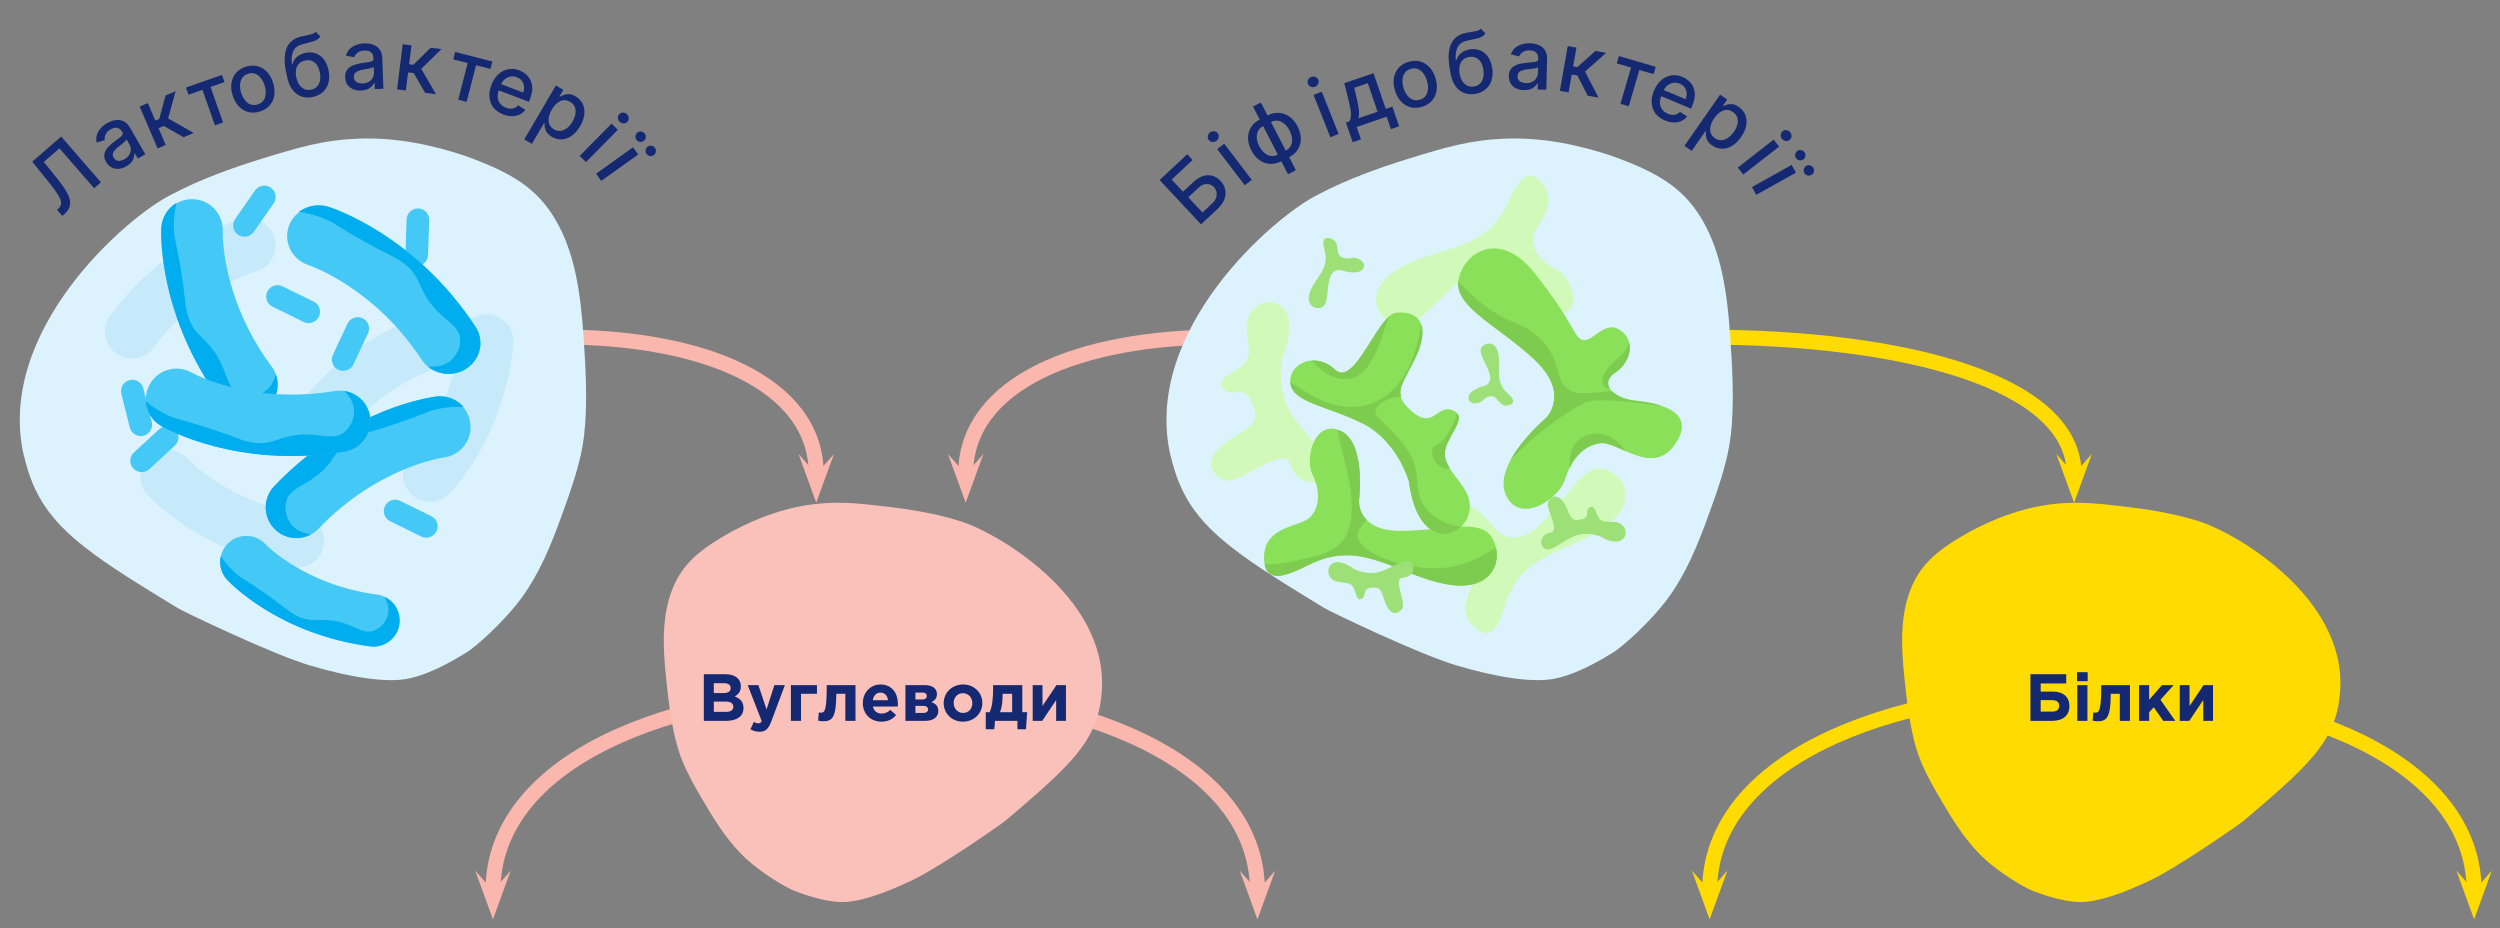 <?xml version="1.0" encoding="utf-8"?>
<svg width="1500px" height="557px" viewBox="0 0 1500 557" version="1.1" xmlns:xlink="http://www.w3.org/1999/xlink" xmlns="http://www.w3.org/2000/svg">
  <rect x="0" y="0" width="1500" height="557" fill="#808080" stroke="none"/>
  <g id="Group-60" transform="translate(4.5 4.5)">
    <path d="M153 82.24C153 27.34 84.5 0 0 0" transform="translate(332.253 197.739)" id="Shape-13" fill="none" fill-rule="evenodd" stroke="#F9B7AD" stroke-width="9" />
    <path d="M10.66 29.28L21.31 0L10.66 12.12L0 0L10.66 29.28L10.66 29.28Z" transform="translate(474.593 267.859)" id="Polygon" fill="#F9B7AD" fill-rule="evenodd" stroke="none" />
    <path d="M223.49 82.24C223.49 27.34 123.43 0 0 0" transform="translate(1016.483 197.739)" id="Shape-14" fill="none" fill-rule="evenodd" stroke="#FFDB00" stroke-width="9" />
    <path d="M10.65 29.28L21.31 0L10.65 12.12L0 0L10.65 29.28L10.65 29.28Z" transform="translate(1229.313 267.859)" id="Polygon-2" fill="#FFDB00" fill-rule="evenodd" stroke="none" />
    <path d="M0 82.24C0 27.34 68.5 0 153 0" transform="translate(574.903 197.739)" id="Shape-15" fill="none" fill-rule="evenodd" stroke="#F9B7AD" stroke-width="9" />
    <path d="M10.65 29.28L0 0L10.65 12.12L21.31 0L10.65 29.28L10.65 29.28Z" transform="translate(564.253 267.859)" id="Polygon-3" fill="#F9B7AD" fill-rule="evenodd" stroke="none" />
    <path d="M2.445 190.466C-14.885 115.136 64.685 46.656 90.775 33.766C107.915 24.586 127.935 17.526 144.285 12.436C168.085 5.046 182.165 1.006 202.285 0.136C226.525 -0.914 248.595 4.286 266.935 10.356C294.445 20.246 310.035 29.356 321.425 48.766C333.155 68.706 336.495 93.206 338.225 118.496C339.595 138.496 340.765 158.956 338.605 178.126C336.895 193.396 330.925 210.486 324.975 226.746C318.585 244.226 311.905 260.836 300.865 275.926C291.345 288.926 273.775 305.216 267.125 308.926C265.285 309.926 248.635 320.856 233.765 323.926C221.065 326.926 198.765 323.496 174.335 316.266C151.535 309.546 98.435 284.006 94.885 281.836C72.115 267.936 53.495 256.636 38.885 245.146C18.655 229.276 8.035 214.376 2.525 190.406" transform="translate(695.378 78.583)" id="Shape-16" fill="#DCF2FD" fill-rule="evenodd" stroke="none" />
    <g fill="#152972" stroke="none" id="Б" transform="matrix(0.731 -0.683 0.683 0.731 679.939 97.253)">
      <path d="M3.995 48.682L3.995 12.318L26.669 12.318L26.669 17.041L9.482 17.041L9.482 26.984L17.614 26.984Q23.668 26.984 26.997 29.878Q30.327 32.773 30.327 37.656Q30.327 40.905 28.835 43.391Q27.344 45.876 24.503 47.279Q21.662 48.682 17.614 48.682L3.995 48.682ZM9.482 44.065L17.614 44.065Q19.957 44.065 21.582 43.151Q23.207 42.236 24.05 40.754Q24.893 39.271 24.893 37.584Q24.893 35.117 23.011 33.359Q21.129 31.601 17.614 31.601L9.482 31.601L9.482 44.065Z" />
    </g>
    <g fill="#152972" stroke="none" id="і" transform="matrix(0.795 -0.607 0.607 0.795 709.972 70.107)">
      <path d="M3.569 48.682L3.569 21.409L8.878 21.409L8.878 48.682L3.569 48.682ZM6.25 17.201Q4.865 17.201 3.88 16.269Q2.894 15.337 2.894 14.04Q2.894 12.727 3.88 11.794Q4.865 10.862 6.25 10.862Q7.617 10.862 8.612 11.794Q9.606 12.727 9.606 14.04Q9.606 15.337 8.612 16.269Q7.617 17.201 6.25 17.201Z" />
    </g>
    <g fill="#152972" stroke="none" id="ф" transform="matrix(0.89 -0.46 0.46 0.89 728.013 55.499)">
      <path d="M15.305 57.968L15.305 49.232Q11.452 49.232 8.532 47.466Q5.611 45.699 3.977 42.538Q2.344 39.378 2.344 35.17Q2.344 30.926 3.977 27.757Q5.611 24.587 8.532 22.821Q11.452 21.054 15.305 21.054L15.305 12.318L20.614 12.318L20.614 21.054Q24.467 21.054 27.379 22.821Q30.291 24.587 31.925 27.757Q33.558 30.926 33.558 35.17Q33.558 39.378 31.925 42.538Q30.291 45.699 27.379 47.466Q24.467 49.232 20.614 49.232L20.614 57.968L15.305 57.968ZM15.305 44.758L15.305 25.528Q12.766 25.528 11.079 26.86Q9.393 28.192 8.558 30.385Q7.724 32.577 7.724 35.17Q7.724 37.744 8.558 39.928Q9.393 42.112 11.079 43.435Q12.766 44.758 15.305 44.758ZM20.614 44.758Q23.171 44.758 24.849 43.435Q26.527 42.112 27.353 39.928Q28.178 37.744 28.178 35.17Q28.178 32.577 27.353 30.385Q26.527 28.192 24.849 26.86Q23.171 25.528 20.614 25.528L20.614 44.758Z" />
    </g>
    <g fill="#152972" stroke="none" id="і" transform="matrix(0.93 -0.37 0.37 0.93 772.383 33.879)">
      <path d="M3.569 48.682L3.569 21.409L8.878 21.409L8.878 48.682L3.569 48.682ZM6.25 17.201Q4.865 17.201 3.88 16.269Q2.894 15.337 2.894 14.04Q2.894 12.727 3.88 11.794Q4.865 10.862 6.25 10.862Q7.617 10.862 8.612 11.794Q9.606 12.727 9.606 14.04Q9.606 15.337 8.612 16.269Q7.617 17.201 6.25 17.201Z" />
    </g>
    <g fill="#152972" stroke="none" id="д" transform="matrix(0.946 -0.324 0.324 0.946 787.917 27.624)">
      <path d="M0.906 56.548L0.906 44.083L3.125 44.083Q4.812 42.556 5.584 39.644Q6.357 36.732 6.783 31.583L7.635 21.409L26.172 21.409L26.172 44.083L30.362 44.083L30.362 56.548L25.178 56.548L25.178 48.682L6.161 48.682L6.161 56.548L0.906 56.548ZM8.807 44.083L20.987 44.083L20.987 25.954L12.393 25.954L11.825 31.583Q11.435 35.88 10.804 39.032Q10.174 42.183 8.807 44.083Z" />
    </g>
    <g fill="#152972" stroke="none" id="о" transform="matrix(0.959 -0.284 0.284 0.959 820.221 16.665)">
      <path d="M15.057 49.232Q11.222 49.232 8.363 47.474Q5.504 45.717 3.924 42.547Q2.344 39.378 2.344 35.17Q2.344 30.926 3.924 27.748Q5.504 24.57 8.363 22.812Q11.222 21.054 15.057 21.054Q18.91 21.054 21.76 22.812Q24.609 24.57 26.19 27.748Q27.77 30.926 27.77 35.17Q27.77 39.378 26.19 42.547Q24.609 45.717 21.76 47.474Q18.91 49.232 15.057 49.232ZM15.075 44.776Q17.578 44.776 19.203 43.462Q20.827 42.148 21.617 39.955Q22.408 37.762 22.408 35.152Q22.408 32.542 21.617 30.34Q20.827 28.139 19.203 26.816Q17.578 25.493 15.075 25.493Q12.571 25.493 10.938 26.816Q9.304 28.139 8.505 30.34Q7.706 32.542 7.706 35.152Q7.706 37.762 8.505 39.955Q9.304 42.148 10.938 43.462Q12.571 44.776 15.075 44.776Z" />
    </g>
    <g fill="#152972" stroke="none" id="б" transform="matrix(0.99 -0.16 0.16 0.99 857.883 5.479)">
      <path d="M24.609 11.253L26.811 14.609Q24.982 16.278 22.363 16.571Q19.744 16.864 15.82 16.988Q11.399 17.112 9.295 19.713Q7.191 22.315 6.729 27.499L7.067 27.499Q8.398 24.96 10.769 23.7Q13.139 22.439 16.104 22.439Q19.389 22.439 21.973 23.948Q24.556 25.457 26.039 28.36Q27.521 31.264 27.521 35.454Q27.521 39.697 25.968 42.787Q24.414 45.876 21.6 47.554Q18.785 49.232 14.968 49.232Q9.251 49.232 5.815 45.344Q2.379 41.455 2.379 33.945L2.379 31.246Q2.379 12.585 15.696 12.318Q16.442 12.3 17.125 12.3Q17.809 12.3 18.43 12.3Q20.561 12.3 22.088 12.176Q23.615 12.052 24.609 11.253ZM14.986 44.776Q18.324 44.776 20.241 42.272Q22.159 39.769 22.159 35.543Q22.159 31.405 20.233 29.133Q18.306 26.86 14.932 26.86Q11.612 26.86 9.695 29.133Q7.777 31.405 7.724 35.543Q7.724 39.769 9.668 42.272Q11.612 44.776 14.986 44.776Z" />
    </g>
    <g fill="#152972" stroke="none" id="а" transform="matrix(1 0.026 -0.026 1 899.583 0.005)">
      <path d="M11.506 49.285Q8.913 49.285 6.827 48.327Q4.741 47.368 3.516 45.512Q2.29 43.657 2.29 40.976Q2.29 38.65 3.187 37.158Q4.084 35.667 5.584 34.797Q7.085 33.927 8.949 33.492Q10.813 33.057 12.749 32.826Q15.199 32.542 16.717 32.355Q18.235 32.169 18.936 31.743Q19.638 31.317 19.638 30.358L19.638 30.234Q19.638 27.908 18.333 26.629Q17.028 25.351 14.453 25.351Q11.772 25.351 10.236 26.523Q8.7 27.695 8.114 29.151L3.125 28.014Q4.457 24.285 7.573 22.67Q10.689 21.054 14.382 21.054Q16.016 21.054 17.845 21.436Q19.673 21.817 21.298 22.838Q22.923 23.859 23.944 25.724Q24.965 27.588 24.965 30.571L24.965 48.682L19.78 48.682L19.78 44.953L19.567 44.953Q18.803 46.48 16.85 47.883Q14.897 49.285 11.506 49.285ZM12.66 45.024Q14.879 45.024 16.442 44.154Q18.004 43.284 18.83 41.873Q19.655 40.461 19.655 38.845L19.655 35.33Q19.283 35.702 18.022 35.986Q16.761 36.271 15.359 36.466Q13.956 36.661 13.086 36.785Q10.778 37.087 9.135 38.002Q7.493 38.916 7.493 41.047Q7.493 43.018 8.949 44.021Q10.405 45.024 12.66 45.024Z" />
    </g>
    <g fill="#152972" stroke="none" id="к" transform="matrix(0.985 0.173 -0.173 0.985 936.323 1.441)">
      <path d="M3.569 48.682L3.569 21.409L8.878 21.409L8.878 32.844L11.435 32.844L20.437 21.409L27.006 21.409L16.442 34.673L27.131 48.682L20.543 48.682L12.322 37.78L8.878 37.78L8.878 48.682L3.569 48.682Z" />
    </g>
    <g fill="#152972" stroke="none" id="т" transform="matrix(0.96 0.281 -0.281 0.96 970.907 7.998)">
      <path d="M2.042 25.99L2.042 21.409L25.053 21.409L25.053 25.99L16.158 25.99L16.158 48.682L10.973 48.682L10.973 25.99L2.042 25.99Z" />
    </g>
    <g fill="#152972" stroke="none" id="е" transform="matrix(0.922 0.387 -0.387 0.922 999.379 16.459)">
      <path d="M15.323 49.232Q11.31 49.232 8.398 47.492Q5.487 45.752 3.915 42.6Q2.344 39.449 2.344 35.223Q2.344 31.033 3.915 27.837Q5.487 24.641 8.319 22.847Q11.151 21.054 14.95 21.054Q18.04 21.054 20.801 22.43Q23.562 23.806 25.293 26.816Q27.024 29.825 27.024 34.761L27.024 36.644L7.635 36.644Q7.741 40.585 9.854 42.716Q11.967 44.847 15.376 44.847Q17.649 44.847 19.3 43.87Q20.952 42.894 21.662 40.958L26.687 41.864Q25.781 45.184 22.78 47.208Q19.78 49.232 15.323 49.232ZM7.653 32.666L21.822 32.666Q21.804 29.541 19.94 27.49Q18.075 25.44 14.986 25.44Q12.837 25.44 11.23 26.443Q9.624 27.446 8.691 29.088Q7.759 30.731 7.653 32.666Z" />
    </g>
    <g fill="#152972" stroke="none" id="р" transform="matrix(0.82 0.57 -0.57 0.82 1036.833 32.678)">
      <path d="M3.569 58.909L3.569 21.409L8.754 21.409L8.754 25.83L9.197 25.83Q9.677 24.978 10.538 23.859Q11.399 22.741 12.953 21.897Q14.506 21.054 17.028 21.054Q20.33 21.054 22.914 22.723Q25.497 24.392 26.989 27.535Q28.48 30.678 28.48 35.099Q28.48 39.502 27.006 42.672Q25.533 45.841 22.958 47.528Q20.384 49.215 17.081 49.215Q14.595 49.215 13.033 48.38Q11.47 47.545 10.573 46.427Q9.677 45.308 9.197 44.438L8.878 44.438L8.878 58.909L3.569 58.909ZM8.771 35.045Q8.771 39.342 10.618 42.015Q12.464 44.687 15.891 44.687Q18.271 44.687 19.878 43.417Q21.484 42.148 22.301 39.964Q23.118 37.78 23.118 35.045Q23.118 32.329 22.31 30.189Q21.502 28.05 19.904 26.807Q18.306 25.564 15.891 25.564Q12.411 25.564 10.591 28.165Q8.771 30.766 8.771 35.045Z" />
    </g>
    <g fill="#152972" stroke="none" id="і" transform="matrix(0.615 0.789 -0.789 0.615 1074.401 63.284)">
      <path d="M3.569 48.682L3.569 21.409L8.878 21.409L8.878 48.682L3.569 48.682ZM6.25 17.201Q4.865 17.201 3.88 16.269Q2.894 15.337 2.894 14.04Q2.894 12.727 3.88 11.794Q4.865 10.862 6.25 10.862Q7.617 10.862 8.612 11.794Q9.606 12.727 9.606 14.04Q9.606 15.337 8.612 16.269Q7.617 17.201 6.25 17.201Z" />
    </g>
    <g fill="#152972" stroke="none" id="ї" transform="matrix(0.488 0.873 -0.873 0.488 1087.437 80.882)">
      <path d="M3.569 48.682L3.569 21.409L8.878 21.409L8.878 48.682L3.569 48.682ZM1.03 17.13Q-0.213 17.13 -1.163 16.207Q-2.113 15.283 -2.113 14.04Q-2.113 12.727 -1.163 11.83Q-0.213 10.933 1.03 10.933Q2.362 10.933 3.258 11.83Q4.155 12.727 4.155 14.04Q4.155 15.283 3.258 16.207Q2.362 17.13 1.03 17.13ZM11.47 17.13Q10.227 17.13 9.277 16.207Q8.327 15.283 8.327 14.04Q8.327 12.727 9.277 11.83Q10.227 10.933 11.47 10.933Q12.802 10.933 13.698 11.83Q14.595 12.727 14.595 14.04Q14.595 15.283 13.698 16.207Q12.802 17.13 11.47 17.13Z" />
    </g>
    <g id="Mask-group" transform="translate(7.378 78.583)">
      <g id="Group">
        <path d="M2.445 190.466C-14.885 115.136 64.685 46.656 90.775 33.766C107.915 24.586 127.935 17.516 144.285 12.436C168.085 5.046 182.165 1.006 202.285 0.136C226.525 -0.914 248.595 4.286 266.935 10.346C294.445 20.246 310.035 29.396 321.425 48.766C333.155 68.706 336.495 93.206 338.225 118.496C339.595 138.496 340.765 158.956 338.605 178.126C336.895 193.396 330.925 210.486 324.975 226.746C318.585 244.226 311.905 260.836 300.865 275.926C291.345 288.926 273.775 305.216 267.125 308.926C265.285 309.926 248.635 320.856 233.765 323.926C221.065 326.926 198.765 323.496 174.335 316.266C151.535 309.546 98.435 284.006 94.885 281.836C72.115 267.936 53.495 256.636 38.885 245.146C18.655 229.276 8.035 214.376 2.525 190.406" id="Shape" fill="#DCF2FD" fill-rule="evenodd" stroke="none" />
      </g>
    </g>
    <g id="Group-56" transform="translate(58.462 106.879)">
      <path d="M0.704 72.516C-0.795 67.595 0.129 62.256 3.194 58.126C37.574 11.746 80.714 0.856 82.524 0.416C91.168 -1.571 99.805 3.75 101.92 12.363C104.036 20.976 98.845 29.692 90.264 31.936C89.524 32.136 56.154 41.196 29.264 77.456C25.614 82.383 19.499 84.832 13.457 83.787C7.415 82.743 2.477 78.382 0.694 72.516" transform="translate(0 19.727)" id="Shape" fill="#C7EAFB" fill-rule="evenodd" stroke="none" />
      <path d="M0.707 72.581C-0.797 67.661 0.128 62.319 3.197 58.191C37.577 11.811 80.707 0.911 82.527 0.471C91.232 -1.664 100.02 3.662 102.157 12.367C104.294 21.072 98.971 29.861 90.267 32.001C89.517 32.191 56.147 41.251 29.267 77.52C25.616 82.442 19.504 84.887 13.466 83.843C7.428 82.799 2.493 78.442 0.707 72.581" transform="translate(109.557 77.521)" id="Shape" fill="#C7EAFB" fill-rule="evenodd" stroke="none" />
      <path d="M61.105 4.245C64.904 7.713 66.83 12.779 66.295 17.895C60.355 75.315 28.795 106.675 27.455 107.985C21.034 114.133 10.862 113.972 4.639 107.623C-1.584 101.275 -1.541 91.101 4.735 84.805C5.275 84.255 29.365 59.455 34.005 14.555C34.641 8.459 38.655 3.241 44.383 1.062C50.111 -1.118 56.578 0.114 61.105 4.245" transform="translate(178.778 77.197)" id="Shape" fill="#C7EAFB" fill-rule="evenodd" stroke="none" />
      <path d="M105.405 66.27C101.72 69.858 96.552 71.486 91.475 70.66C34.475 61.39 5.025 28.07 3.795 26.66C-1.887 19.886 -1.101 9.809 5.563 3.998C12.227 -1.813 22.317 -1.221 28.255 5.33C28.775 5.9 52.135 31.39 96.685 38.63C102.737 39.612 107.719 43.921 109.563 49.769C111.407 55.616 109.799 62.003 105.405 66.28" transform="translate(21.309 158.383)" id="Shape" fill="#C7EAFB" fill-rule="evenodd" stroke="none" />
      <path d="M1.792 25.475L1.792 25.475C-0.745 22.712 -0.566 18.417 2.192 15.875L17.502 1.795C20.263 -0.746 24.561 -0.568 27.102 2.193C29.643 4.954 29.465 9.252 26.703 11.793L11.392 25.885C8.629 28.422 4.334 28.243 1.792 25.485" transform="translate(15.212 144.217)" id="Shape" fill="#44C8F5" fill-rule="evenodd" stroke="none" />
      <path d="M31.555 18.959L31.555 18.959C29.898 22.322 25.832 23.708 22.465 22.059L3.796 12.889C1.617 11.818 0.176 9.666 0.015 7.244C-0.146 4.822 0.998 2.498 3.015 1.148C5.032 -0.202 7.617 -0.373 9.795 0.699L28.476 9.859C31.839 11.521 33.225 15.59 31.576 18.959" transform="translate(96.769 59.742)" id="Shape" fill="#44C8F5" fill-rule="evenodd" stroke="none" />
      <path d="M31.515 18.979L31.515 18.979C30.723 20.598 29.32 21.835 27.615 22.418C25.91 23.002 24.043 22.883 22.425 22.089L3.796 12.889C1.617 11.818 0.176 9.666 0.015 7.244C-0.146 4.822 0.998 2.498 3.015 1.148C5.032 -0.202 7.617 -0.373 9.795 0.699L28.466 9.859C31.832 11.513 33.223 15.58 31.576 18.949" transform="translate(167.348 188.463)" id="Shape" fill="#44C8F5" fill-rule="evenodd" stroke="none" />
      <path d="M18.392 0.601L18.392 0.601C21.776 2.188 23.241 6.21 21.672 9.601L12.852 28.501C11.181 31.757 7.234 33.107 3.92 31.556C0.605 30.006 -0.888 26.11 0.542 22.741L9.362 3.901C10.951 0.521 14.973 -0.94 18.362 0.631" transform="translate(136.162 78.941)" id="Shape" fill="#44C8F5" fill-rule="evenodd" stroke="none" />
      <path d="M6.563 34.474L6.563 34.474C2.821 34.349 -0.115 31.217 0.003 27.474L0.713 6.684C0.752 4.229 2.113 1.986 4.272 0.818C6.432 -0.35 9.054 -0.262 11.13 1.05C13.205 2.362 14.411 4.692 14.283 7.144L13.583 27.934C13.458 31.677 10.326 34.612 6.583 34.494" transform="translate(180.28 13.719)" id="Shape" fill="#44C8F5" fill-rule="evenodd" stroke="none" />
      <path d="M22.581 1.222L22.581 1.222C25.653 3.369 26.405 7.598 24.261 10.672L12.361 27.742C10.973 29.732 8.629 30.83 6.212 30.623C3.794 30.416 1.671 28.935 0.642 26.738C-0.388 24.541 -0.167 21.962 1.221 19.972L13.121 2.902C15.271 -0.171 19.504 -0.923 22.581 1.222" transform="translate(76.933 0)" id="Shape" fill="#44C8F5" fill-rule="evenodd" stroke="none" />
      <path d="M13.505 33.555L13.505 33.555C9.868 34.469 6.179 32.262 5.265 28.625L0.205 8.445C-0.706 4.806 1.505 1.117 5.144 0.205C8.783 -0.706 12.472 1.504 13.384 5.143L18.445 25.315C18.884 27.063 18.609 28.913 17.683 30.459C16.756 32.004 15.253 33.118 13.505 33.555" transform="translate(9.639 116.496)" id="Shape" fill="#44C8F5" fill-rule="evenodd" stroke="none" />
      <g id="Group-4" transform="translate(33.758 8.115)">
        <path d="M51.426 129.766C45.586 129.777 40.089 127.011 36.616 122.316C-2.444 69.676 -0.054 19.227 0.066 17.107C0.788 7.08 9.411 -0.518 19.449 0.028C29.486 0.573 37.235 9.061 36.866 19.107C36.866 19.987 35.676 59.227 66.206 100.376C70.36 105.964 71.009 113.416 67.882 119.638C64.756 125.859 58.389 129.785 51.426 129.786" transform="translate(0.04 0)" id="Shape" fill="#44C8F5" fill-rule="evenodd" stroke="none" />
        <path d="M68.846 102.91C67.586 107.08 65.456 111.21 61.236 113.65C56.639 116.241 51.069 116.431 46.306 114.16C40.996 111.39 40.066 106 37.036 98.72C29.036 79.44 19.366 81.98 15.416 65.25C14.006 59.25 14.526 56.74 11.806 40.02C9.086 23.3 8.096 22.9 7.686 16.85C7.327 11.196 7.792 5.52 9.066 0C3.791 3.119 0.416 8.661 0.066 14.78C-0.054 16.9 -2.444 67.35 36.616 119.99C42.047 127.301 52.004 129.55 60.05 125.281C68.096 121.012 71.816 111.506 68.806 102.91" transform="translate(0 2.326)" id="Shape" fill="#00AEEF" fill-rule="evenodd" stroke="none" />
      </g>
      <g id="Group" transform="translate(96.442 126.365)">
        <path d="M0.272 69.789C-0.728 64.035 1.065 58.149 5.101 53.929C50.372 6.529 100.502 0.339 102.622 0.099C112.655 -0.939 121.659 6.282 122.825 16.301C123.99 26.32 116.885 35.416 106.881 36.709C106.022 36.819 67.152 42.319 31.752 79.379C26.947 84.415 19.715 86.312 13.057 84.284C6.399 82.256 1.453 76.648 0.272 69.789" transform="translate(0 0.057)" id="Shape" fill="#44C8F5" fill-rule="evenodd" stroke="none" />
        <path d="M27.345 82.826C23.024 82.286 18.595 80.886 15.485 77.136C12.158 73.041 11.038 67.58 12.485 62.506C14.315 56.806 19.485 54.986 26.145 50.766C43.785 39.606 39.645 30.516 55.465 23.766C61.105 21.366 63.705 21.456 79.725 15.946C95.745 10.436 95.965 9.386 101.854 7.946C107.365 6.629 113.039 6.127 118.695 6.456C114.723 1.806 108.702 -0.569 102.625 0.116C100.505 0.356 50.374 6.546 5.104 53.946C-1.19 60.535 -1.725 70.734 3.845 77.945C9.416 85.156 19.42 87.213 27.384 82.786" transform="translate(0.037 0)" id="Shape" fill="#00AEEF" fill-rule="evenodd" stroke="none" />
      </g>
      <g id="Group-3" transform="translate(109.309 11.811)">
        <path d="M114.707 89.309C116.902 83.864 116.278 77.739 113.024 72.809C76.672 17.419 26.817 1.489 24.74 0.809C14.755 -2.128 4.168 3.179 0.942 12.739C-2.285 22.298 3.04 32.584 12.91 35.859C13.761 36.139 52.222 49.189 80.681 92.499C84.548 98.379 91.526 101.661 98.72 100.982C105.915 100.303 112.099 95.78 114.707 89.289" transform="translate(0 0.053)" id="Shape" fill="#44C8F5" fill-rule="evenodd" stroke="none" />
        <path d="M77.368 96.741C81.886 97.061 86.716 96.571 90.611 93.511C94.847 90.157 97.119 85.026 96.697 79.761C96.001 73.761 91.13 71.011 85.2 65.561C69.516 51.151 75.582 43.051 60.854 33.331C55.598 29.871 52.939 29.451 37.755 20.891C22.57 12.331 22.549 11.261 16.836 8.711C11.496 6.335 5.824 4.725 0 3.931C4.995 0.156 11.61 -0.987 17.657 0.881C19.734 1.541 69.589 17.471 105.941 72.881C110.987 80.579 109.439 90.671 102.298 96.636C95.158 102.602 84.562 102.655 77.358 96.761" transform="translate(7.073 0)" id="Shape" fill="#00AEEF" fill-rule="evenodd" stroke="none" />
      </g>
      <g id="Group-2" transform="translate(24.524 109.785)">
        <path d="M132.767 39.986C130.108 45.185 125.139 48.814 119.377 49.766C54.717 60.515 10.907 35.376 9.077 34.296C0.342 29.153 -2.596 17.919 2.503 9.158C7.601 0.397 18.821 -2.598 27.607 2.456C28.367 2.886 62.757 21.816 113.317 13.456C120.183 12.315 127.106 15.14 131.214 20.758C135.322 26.376 135.915 33.829 132.747 40.026" transform="translate(0.013 0)" id="Shape" fill="#44C8F5" fill-rule="evenodd" stroke="none" />
        <path d="M118.88 0C122.01 3 124.72 6.8 124.96 11.66C125.169 16.936 122.796 21.984 118.6 25.19C113.72 28.65 108.5 27.02 100.6 26.39C79.8 24.72 77.6 34.48 60.95 30.39C55.01 28.92 52.95 27.29 36.86 22.09C20.77 16.89 19.93 17.58 14.36 15.18C9.164 12.928 4.325 9.926 0 6.27C0.384 12.375 3.78 17.89 9.06 20.98C10.89 22.06 54.7 47.2 119.36 36.45C128.334 34.944 134.866 27.114 134.738 18.016C134.611 8.918 127.862 1.274 118.85 0.02" transform="translate(0 13.336)" id="Shape" fill="#00AEEF" fill-rule="evenodd" stroke="none" />
      </g>
    </g>
    <g id="Mask-group-5" transform="translate(127.58 317.019)">
      <g id="Group">
        <path d="M103.254 61.659C99.816 65.221 94.893 66.943 89.984 66.299C34.754 58.959 5.394 27.639 4.164 26.299C0.365 22.191 -0.954 16.367 0.704 11.022C2.362 5.678 6.746 1.624 12.204 0.387C17.662 -0.849 23.364 0.921 27.164 5.029C27.674 5.569 50.924 29.499 94.114 35.239C99.976 36.02 104.899 40.036 106.84 45.622C108.781 51.209 107.409 57.412 103.294 61.659" transform="translate(0.041 0)" id="Shape" fill="#44C8F5" fill-rule="evenodd" stroke="none" />
        <path d="M98.625 24.45C100.415 27.69 101.685 31.45 100.625 35.45C99.49 39.788 96.31 43.3 92.105 44.86C87.275 46.46 83.435 43.86 77.195 41.37C60.695 34.85 56.525 42.24 43.975 34.75C39.505 32.08 38.265 30.25 26.455 22.02C14.645 13.79 13.815 14.15 9.885 10.81C6.218 7.691 3.03 4.049 0.425 0C-0.778 5.057 0.608 10.382 4.125 14.21C5.355 15.54 34.715 46.86 89.945 54.21C97.618 55.219 104.878 50.476 107.037 43.044C109.195 35.612 105.605 27.718 98.585 24.46" transform="translate(0 12.089)" id="Shape" fill="#00AEEF" fill-rule="evenodd" stroke="none" />
      </g>
    </g>
    <path d="M79.236 60.36C79.236 60.36 70.296 47.57 52.706 61.23C35.116 74.89 23.486 94.07 11.606 89.82C-0.274 85.57 -7.984 68.05 13.826 55.59C36.826 42.47 64.186 45.86 77.636 19.02C82.356 9.59 88.896 -8.58 99.636 4.68C110.976 18.68 93.886 29.94 94.006 38.12C94.126 46.3 99.776 52.06 107.886 56.02C115.996 59.98 125.296 79.35 110.526 83.37C95.756 87.39 79.186 60.37 79.186 60.37" transform="translate(821.176 100.879)" id="Shape-17" fill="#D1FABA" fill-rule="evenodd" stroke="none" />
    <path d="M40.506 37.323C40.506 37.323 50.856 49.002 66.756 33.403C82.656 17.803 91.996 -2.597 104.286 0.273C116.576 3.143 126.286 19.642 106.036 34.532C84.746 50.203 57.126 49.993 46.866 78.203C43.256 88.123 38.866 106.923 26.616 94.993C13.736 82.433 29.406 69.243 28.346 61.123C27.286 53.002 21.006 47.943 12.496 44.943C3.986 41.943 -7.504 23.773 6.716 18.083C20.936 12.393 40.506 37.323 40.506 37.323" transform="translate(853.147 276.516)" id="Shape-18" fill="#D1FABA" fill-rule="evenodd" stroke="none" />
    <path d="M43.13 32.103C43.13 32.103 38.13 52.033 48.739 67.804C59.349 83.574 73.4 93.394 69.809 102.214C66.219 111.033 51.599 110.214 47.609 97.454C43.62 84.694 16.27 110.624 7.75 106.724C-3.32 101.674 -2.811 92.204 11.089 82.663C23.14 74.394 29.52 73.584 24.909 60.964C20.299 48.343 12.789 57.964 7.699 52.133C1.599 45.133 15.62 42.743 20.63 36.203C25.64 29.663 19.459 18.203 21.93 10.053C27.05 -6.786 57.93 -4.406 43.13 32.103" transform="translate(722.072 176.756)" id="Shape-19" fill="#D1FABA" fill-rule="evenodd" stroke="none" />
    <g id="Group-57" transform="translate(870.373 144.543)">
      <g id="Group-3">
        <g id="Group-2">
          <g id="Group">
            <path d="M52.619 101.846C52.619 101.846 67.679 87.496 46.159 67.056C24.639 46.616 -2.971 35.136 0.259 18.646C3.489 2.156 25.019 -11.544 45.809 14.696C67.679 42.316 69.269 51.556 73.059 54.146C79.869 58.806 86.689 42.676 96.729 48.766C106.769 54.856 103.899 68.136 94.219 74.586C84.539 81.036 92.779 90.006 106.769 91.446C120.759 92.886 143.709 97.896 130.079 117.625C116.449 137.355 95.649 115.115 84.889 116.906C74.13 118.696 67.68 127.306 64.089 138.775C60.499 150.245 36.839 166.395 28.59 147.775C20.34 129.155 52.589 101.876 52.589 101.876" id="Shape" fill="#8AE059" fill-rule="evenodd" stroke="none" />
            <path d="M106.746 71.93C100.466 71.28 95.356 69.12 92.486 66.35C90.786 65.98 87.706 66.51 80.336 67.18C70.496 67.43 67.936 67.86 62.746 61.69C58.096 56.16 61.466 36.13 33.506 24.86C18.506 18.86 7.317 8.39 0.116 0C-1.994 16 25.006 27.46 46.116 47.54C67.636 67.98 52.576 82.33 52.576 82.33C52.576 82.33 38.476 94.24 31.296 107.71C46.486 91.15 65.556 78.29 75.886 73.12C82.096 70.01 103.776 72.36 122.776 75.24C117.59 73.515 112.22 72.404 106.776 71.93" transform="translate(0.022 19.516)" id="Shape" fill="#7DCC4F" fill-rule="evenodd" stroke="none" />
          </g>
          <path d="M7.73 18C14.23 13.67 17.64 6.26 16.15 0C14.892 3.692 12.554 6.921 9.44 9.27C4.71 12.69 0.16 18.5 0 23.05C-0.014 24.259 0.466 25.422 1.328 26.269C2.191 27.116 3.362 27.575 4.57 27.54L4.57 27.54C2.57 24.48 3.24 20.96 7.71 17.98" transform="translate(86.489 56.586)" id="Shape" fill="#7DCC4F" fill-rule="evenodd" stroke="none" />
        </g>
        <path d="M11.036 0.808C1.756 3.558 -0.314 12.328 0.036 20.668C3.866 12.818 9.646 7.228 18.036 5.828C22.126 5.148 27.646 7.918 33.676 10.558C28.986 4.078 21.466 -2.292 11.026 0.808" transform="translate(66.843 111.078)" id="Shape" fill="#7DCC4F" fill-rule="evenodd" stroke="none" />
      </g>
    </g>
    <g id="Group-58" transform="translate(753.935 252.695)">
      <path d="M56.98 43.395C56.98 43.395 55.791 60.845 80.74 61.295C105.69 61.745 129.32 53.175 136.68 65.235C144.04 77.295 138.48 98.005 110.68 93.545C81.44 88.855 59.91 66.625 29.31 80.545C18.56 85.455 0.08 96.705 0 77.545C-0.09 57.395 22.77 59.545 28.42 52.325C34.07 45.106 33.18 36.106 28.89 26.956C24.6 17.806 30.1 -5.634 45.8 1.246C61.5 8.126 56.97 43.336 56.97 43.336" id="Shape" fill="#8AE059" fill-rule="evenodd" stroke="none" />
      <path d="M55.79 64.559C55.04 60.639 57.89 58.349 61.18 54.08C58.213 51.051 56.57 46.969 56.61 42.73C56.61 42.73 61.14 7.51 45.44 0.64C44.874 0.39 44.293 0.177 43.7 0C46.48 17 60.7 53.09 44.96 68.619C39.68 73.829 32.28 75.499 18.8 78.549C12.63 79.971 6.33 80.758 0 80.899C2.6 94.329 19 84.449 29 79.899C59.6 65.899 81.13 88.159 110.37 92.899C133.74 96.649 141.37 82.599 138.86 70.899C131.35 74.649 121.04 82.839 102.3 83.109C83.76 83.379 57.67 74.279 55.84 64.609" transform="translate(0.357 0.664)" id="Shape" fill="#7DCC4F" fill-rule="evenodd" stroke="none" />
    </g>
    <g id="Group-59" transform="translate(769.632 182.971)">
      <path d="M71.233 101.498C71.233 101.498 64.423 77.148 43.553 66.678C22.683 56.208 1.553 54.248 0.093 42.618C-1.367 30.988 14.703 22.938 26.753 34.238C38.803 45.538 52.323 1.118 63.803 0.108C78.733 -1.191 83.933 9.258 74.803 27.908C66.923 44.078 60.583 48.818 73.173 59.528C85.763 70.238 87.983 55.388 96.973 58.528C107.723 62.288 94.193 73.408 92.793 83.448C91.393 93.488 104.993 102.038 107.283 112.238C112.033 133.378 77.523 149.588 71.193 101.498" transform="translate(0.017 0)" id="Shape" fill="#8AE059" fill-rule="evenodd" stroke="none" />
      <path d="M102.65 121.559C95.57 121.269 87.65 117.189 82.65 111.949C72.08 100.74 80.39 89.749 69.86 74.79C60.69 61.79 53.11 58.3 51.22 53.4C49.74 49.57 58.85 43.16 66.47 43.92C64.66 37.92 69.38 32.18 74.84 20.92C79.25 11.92 80.27 4.78 78.48 0C77.56 8.48 72.69 35.27 53.18 45.7C32.18 56.93 10.29 41.17 8.45 40.2C5.43 38.611 2.597 36.693 0 34.48C0.01 34.864 0.04 35.248 0.09 35.63C1.6 47.26 22.68 49.21 43.55 59.69C64.42 70.17 71.23 94.51 71.23 94.51C75.63 127.949 93.66 130.289 102.63 121.509" transform="translate(0 6.938)" id="Shape" fill="#7DCC4F" fill-rule="evenodd" stroke="none" />
      <path d="M21.11 37.52C37.05 36.9 42.41 9.14 46.35 0C35.93 9.13 24.3 41.69 13.78 31.83C10.128 28.215 5.133 26.291 0 26.52C5.72 33.18 12.75 37.92 21.11 37.6" transform="translate(12.99 2.367)" id="Shape" fill="#7DCC4F" fill-rule="evenodd" stroke="none" />
      <path d="M1.847 19.158C-0.863 20.418 -1.153 27.798 4.847 31.738C6.601 32.865 8.712 33.297 10.767 32.948C8.667 29.628 7.267 26.258 7.767 22.688C8.947 14.208 18.767 4.968 15.337 0.038C14.707 -0.872 11.097 14.898 1.907 19.158" transform="translate(85.143 60.73)" id="Shape" fill="#7DCC4F" fill-rule="evenodd" stroke="none" />
    </g>
    <path d="M19.201 19.257C19.201 19.257 14.071 17.807 12.371 25.257C10.671 32.707 11.731 40.257 7.671 41.697C3.611 43.137 -2.209 40.167 0.861 32.167C4.101 23.737 12.081 18.707 9.861 8.707C9.071 5.187 6.861 -1.033 12.591 0.147C18.591 1.387 16.531 8.067 18.331 10.207C20.131 12.347 22.871 12.647 25.871 11.947C28.871 11.247 35.511 14.357 32.471 18.607C29.431 22.857 19.221 19.297 19.221 19.297" transform="translate(780.721 138.291)" id="Shape-20" fill="#9EE078" fill-rule="evenodd" stroke="none" />
    <path d="M9.988 25.256C9.988 25.256 14.698 23.856 12.368 17.256C10.038 10.656 5.468 5.256 7.918 2.146C10.368 -0.964 16.368 -1.534 17.918 6.216C19.548 14.367 15.808 22.216 22.488 28.896C24.828 31.247 29.608 34.996 24.578 36.897C19.278 38.897 17.578 32.666 15.158 31.896C12.738 31.127 10.418 32.236 8.428 34.257C6.438 36.276 -0.262 37.136 0.008 32.337C0.278 27.537 10.008 25.267 10.008 25.267" transform="translate(876.614 201.602)" id="Shape-21" fill="#9EE078" fill-rule="evenodd" stroke="none" />
    <path d="M35.58 23.966C35.58 23.966 26.92 20.366 19.09 24.056C11.26 27.746 5.85 33.436 2.09 31.216C-1.67 28.996 -0.3 22.446 5.75 21.516C11.8 20.586 1.95 6.516 4.29 2.896C7.29 -1.754 11.57 -0.874 14.92 6.046C17.83 12.046 17.76 14.986 23.77 13.766C29.78 12.546 25.96 8.506 28.93 6.606C32.49 4.326 32.63 10.826 35.24 13.526C37.85 16.226 43.46 14.236 46.96 15.906C54.21 19.366 51.02 33.136 35.55 23.966" transform="translate(920.225 293.443)" id="Shape-22" fill="#9EE078" fill-rule="evenodd" stroke="none" />
    <path d="M15.246 4.58C15.246 4.58 23.506 9.01 31.676 6.13C39.846 3.25 45.776 -1.87 49.276 0.7C52.776 3.27 50.776 9.7 44.656 9.98C38.536 10.26 46.946 25.32 44.256 28.65C40.776 32.98 36.646 31.65 33.996 24.46C31.696 18.19 32.056 15.28 25.996 15.9C19.936 16.52 23.296 20.9 20.146 22.51C16.376 24.42 16.886 17.95 14.556 14.99C12.226 12.03 6.456 13.47 3.146 11.46C-3.724 7.3 0.806 -6.09 15.286 4.58" transform="translate(792.472 332.209)" id="Shape-23" fill="#9EE078" fill-rule="evenodd" stroke="none" />
    <g fill="#152972" stroke="none" id="Л" transform="matrix(0.755 -0.656 0.656 0.755 0 89.086)">
      <path d="M1.243 48.682L1.243 43.923L2.308 43.888Q4.492 43.834 5.726 42.414Q6.96 40.994 7.546 37.824Q8.132 34.655 8.327 29.399L8.949 12.318L31.942 12.318L31.942 48.682L26.527 48.682L26.527 16.97L14.116 16.97L13.548 30.855Q13.317 36.697 12.367 40.665Q11.417 44.633 9.18 46.658C7.688 48.007 5.563 48.682 2.805 48.682L1.243 48.682Z" />
    </g>
    <g fill="#152972" stroke="none" id="а" transform="matrix(0.867 -0.499 0.499 0.867 36.749 58.301)">
      <path d="M11.506 49.285Q8.913 49.285 6.827 48.327Q4.741 47.368 3.516 45.512Q2.29 43.657 2.29 40.976Q2.29 38.65 3.187 37.158Q4.084 35.667 5.584 34.797Q7.085 33.927 8.949 33.492Q10.813 33.057 12.749 32.826Q15.199 32.542 16.717 32.355Q18.235 32.169 18.936 31.743Q19.638 31.317 19.638 30.358L19.638 30.234Q19.638 27.908 18.333 26.629Q17.028 25.351 14.453 25.351Q11.772 25.351 10.236 26.523Q8.7 27.695 8.114 29.151L3.125 28.014Q4.457 24.285 7.573 22.67Q10.689 21.054 14.382 21.054Q16.016 21.054 17.845 21.436Q19.673 21.817 21.298 22.838Q22.923 23.859 23.944 25.724Q24.965 27.588 24.965 30.571L24.965 48.682L19.78 48.682L19.78 44.953L19.567 44.953Q18.803 46.48 16.85 47.883Q14.897 49.285 11.506 49.285ZM12.66 45.024Q14.879 45.024 16.442 44.154Q18.004 43.284 18.83 41.873Q19.655 40.461 19.655 38.845L19.655 35.33Q19.283 35.702 18.022 35.986Q16.761 36.271 15.359 36.466Q13.956 36.661 13.086 36.785Q10.778 37.087 9.135 38.002Q7.493 38.916 7.493 41.047Q7.493 43.018 8.949 44.021Q10.405 45.024 12.66 45.024Z" />
    </g>
    <g fill="#152972" stroke="none" id="к" transform="matrix(0.92 -0.393 0.393 0.92 67.62 41.144)">
      <path d="M3.569 48.682L3.569 21.409L8.878 21.409L8.878 32.844L11.435 32.844L20.437 21.409L27.006 21.409L16.442 34.673L27.131 48.682L20.543 48.682L12.322 37.78L8.878 37.78L8.878 48.682L3.569 48.682Z" />
    </g>
    <g fill="#152972" stroke="none" id="т" transform="matrix(0.94 -0.33 0.33 0.94 98.073 28.579)">
      <path d="M2.042 25.99L2.042 21.409L25.053 21.409L25.053 25.99L16.158 25.99L16.158 48.682L10.973 48.682L10.973 25.99L2.042 25.99Z" />
    </g>
    <g fill="#152972" stroke="none" id="о" transform="matrix(0.955 -0.297 0.297 0.955 122.411 19.885)">
      <path d="M15.057 49.232Q11.222 49.232 8.363 47.474Q5.504 45.717 3.924 42.547Q2.344 39.378 2.344 35.17Q2.344 30.926 3.924 27.748Q5.504 24.57 8.363 22.812Q11.222 21.054 15.057 21.054Q18.91 21.054 21.76 22.812Q24.609 24.57 26.19 27.748Q27.77 30.926 27.77 35.17Q27.77 39.378 26.19 42.547Q24.609 45.717 21.76 47.474Q18.91 49.232 15.057 49.232ZM15.075 44.776Q17.578 44.776 19.203 43.462Q20.827 42.148 21.617 39.955Q22.408 37.762 22.408 35.152Q22.408 32.542 21.617 30.34Q20.827 28.139 19.203 26.816Q17.578 25.493 15.075 25.493Q12.571 25.493 10.938 26.816Q9.304 28.139 8.505 30.34Q7.706 32.542 7.706 35.152Q7.706 37.762 8.505 39.955Q9.304 42.148 10.938 43.462Q12.571 44.776 15.075 44.776Z" />
    </g>
    <g fill="#152972" stroke="none" id="б" transform="matrix(0.98 -0.201 0.201 0.98 158.517 8.456)">
      <path d="M24.609 11.253L26.811 14.609Q24.982 16.278 22.363 16.571Q19.744 16.864 15.82 16.988Q11.399 17.112 9.295 19.713Q7.191 22.315 6.729 27.499L7.067 27.499Q8.398 24.96 10.769 23.7Q13.139 22.439 16.104 22.439Q19.389 22.439 21.973 23.948Q24.556 25.457 26.039 28.36Q27.521 31.264 27.521 35.454Q27.521 39.697 25.968 42.787Q24.414 45.876 21.6 47.554Q18.785 49.232 14.968 49.232Q9.251 49.232 5.815 45.344Q2.379 41.455 2.379 33.945L2.379 31.246Q2.379 12.585 15.696 12.318Q16.442 12.3 17.125 12.3Q17.809 12.3 18.43 12.3Q20.561 12.3 22.088 12.176Q23.615 12.052 24.609 11.253ZM14.986 44.776Q18.324 44.776 20.241 42.272Q22.159 39.769 22.159 35.543Q22.159 31.405 20.233 29.133Q18.306 26.86 14.932 26.86Q11.612 26.86 9.695 29.133Q7.777 31.405 7.724 35.543Q7.724 39.769 9.668 42.272Q11.612 44.776 14.986 44.776Z" />
    </g>
    <g fill="#152972" stroke="none" id="а" transform="matrix(0.999 -0.036 0.036 0.999 198.857 1.011)">
      <path d="M11.506 49.285Q8.913 49.285 6.827 48.327Q4.741 47.368 3.516 45.512Q2.29 43.657 2.29 40.976Q2.29 38.65 3.187 37.158Q4.084 35.667 5.584 34.797Q7.085 33.927 8.949 33.492Q10.813 33.057 12.749 32.826Q15.199 32.542 16.717 32.355Q18.235 32.169 18.936 31.743Q19.638 31.317 19.638 30.358L19.638 30.234Q19.638 27.908 18.333 26.629Q17.028 25.351 14.453 25.351Q11.772 25.351 10.236 26.523Q8.7 27.695 8.114 29.151L3.125 28.014Q4.457 24.285 7.573 22.67Q10.689 21.054 14.382 21.054Q16.016 21.054 17.845 21.436Q19.673 21.817 21.298 22.838Q22.923 23.859 23.944 25.724Q24.965 27.588 24.965 30.571L24.965 48.682L19.78 48.682L19.78 44.953L19.567 44.953Q18.803 46.48 16.85 47.883Q14.897 49.285 11.506 49.285ZM12.66 45.024Q14.879 45.024 16.442 44.154Q18.004 43.284 18.83 41.873Q19.655 40.461 19.655 38.845L19.655 35.33Q19.283 35.702 18.022 35.986Q16.761 36.271 15.359 36.466Q13.956 36.661 13.086 36.785Q10.778 37.087 9.135 38.002Q7.493 38.916 7.493 41.047Q7.493 43.018 8.949 44.021Q10.405 45.024 12.66 45.024Z" />
    </g>
    <g fill="#152972" stroke="none" id="к" transform="matrix(0.992 0.124 -0.124 0.992 236.242 0.373)">
      <path d="M3.569 48.682L3.569 21.409L8.878 21.409L8.878 32.844L11.435 32.844L20.437 21.409L27.006 21.409L16.442 34.673L27.131 48.682L20.543 48.682L12.322 37.78L8.878 37.78L8.878 48.682L3.569 48.682Z" />
    </g>
    <g fill="#152972" stroke="none" id="т" transform="matrix(0.97 0.25 -0.25 0.97 271.963 5.379)">
      <path d="M2.042 25.99L2.042 21.409L25.053 21.409L25.053 25.99L16.158 25.99L16.158 48.682L10.973 48.682L10.973 25.99L2.042 25.99Z" />
    </g>
    <g fill="#152972" stroke="none" id="е" transform="matrix(0.935 0.354 -0.354 0.935 300.593 12.753)">
      <path d="M15.323 49.232Q11.31 49.232 8.398 47.492Q5.487 45.752 3.915 42.6Q2.344 39.449 2.344 35.223Q2.344 31.033 3.915 27.837Q5.487 24.641 8.319 22.847Q11.151 21.054 14.95 21.054Q18.04 21.054 20.801 22.43Q23.562 23.806 25.293 26.816Q27.024 29.825 27.024 34.761L27.024 36.644L7.635 36.644Q7.741 40.585 9.854 42.716Q11.967 44.847 15.376 44.847Q17.649 44.847 19.3 43.87Q20.952 42.894 21.662 40.958L26.687 41.864Q25.781 45.184 22.78 47.208Q19.78 49.232 15.323 49.232ZM7.653 32.666L21.822 32.666Q21.804 29.541 19.94 27.49Q18.075 25.44 14.986 25.44Q12.837 25.44 11.23 26.443Q9.624 27.446 8.691 29.088Q7.759 30.731 7.653 32.666Z" />
    </g>
    <g fill="#152972" stroke="none" id="р" transform="matrix(0.863 0.506 -0.506 0.863 336.772 26.5)">
      <path d="M3.569 58.909L3.569 21.409L8.754 21.409L8.754 25.83L9.197 25.83Q9.677 24.978 10.538 23.859Q11.399 22.741 12.953 21.897Q14.506 21.054 17.028 21.054Q20.33 21.054 22.914 22.723Q25.497 24.392 26.989 27.535Q28.48 30.678 28.48 35.099Q28.48 39.502 27.006 42.672Q25.533 45.841 22.958 47.528Q20.384 49.215 17.081 49.215Q14.595 49.215 13.033 48.38Q11.47 47.545 10.573 46.427Q9.677 45.308 9.197 44.438L8.878 44.438L8.878 58.909L3.569 58.909ZM8.771 35.045Q8.771 39.342 10.618 42.015Q12.464 44.687 15.891 44.687Q18.271 44.687 19.878 43.417Q21.484 42.148 22.301 39.964Q23.118 37.78 23.118 35.045Q23.118 32.329 22.31 30.189Q21.502 28.05 19.904 26.807Q18.306 25.564 15.891 25.564Q12.411 25.564 10.591 28.165Q8.771 30.766 8.771 35.045Z" />
    </g>
    <g fill="#152972" stroke="none" id="і" transform="matrix(0.71 0.7 -0.7 0.71 374.873 51.959)">
      <path d="M3.569 48.682L3.569 21.409L8.878 21.409L8.878 48.682L3.569 48.682ZM6.25 17.201Q4.865 17.201 3.88 16.269Q2.894 15.337 2.894 14.04Q2.894 12.727 3.88 11.794Q4.865 10.862 6.25 10.862Q7.617 10.862 8.612 11.794Q9.606 12.727 9.606 14.04Q9.606 15.337 8.612 16.269Q7.617 17.201 6.25 17.201Z" />
    </g>
    <g fill="#152972" stroke="none" id="ї" transform="matrix(0.581 0.814 -0.814 0.581 390.684 68.532)">
      <path d="M3.569 48.682L3.569 21.409L8.878 21.409L8.878 48.682L3.569 48.682ZM1.03 17.13Q-0.213 17.13 -1.163 16.207Q-2.113 15.283 -2.113 14.04Q-2.113 12.727 -1.163 11.83Q-0.213 10.933 1.03 10.933Q2.362 10.933 3.258 11.83Q4.155 12.727 4.155 14.04Q4.155 15.283 3.258 16.207Q2.362 17.13 1.03 17.13ZM11.47 17.13Q10.227 17.13 9.277 16.207Q8.327 15.283 8.327 14.04Q8.327 12.727 9.277 11.83Q10.227 10.933 11.47 10.933Q12.802 10.933 13.698 11.83Q14.595 12.727 14.595 14.04Q14.595 15.283 13.698 16.207Q12.802 17.13 11.47 17.13Z" />
    </g>
    <g id="Mask-group-6" transform="translate(280.623 297.132)">
      <g id="Group">
        <path d="M229.34 120.84C229.34 44.62 126.66 0 0 0" transform="translate(240 112.006)" id="Shape" fill="none" fill-rule="evenodd" stroke="#F9B7AD" stroke-width="9" />
        <path d="M10.66 29.28L21.31 0L10.66 12.12L0 0L10.66 29.28L10.66 29.28Z" transform="translate(458.69 220.726)" id="Polygon" fill="#F9B7AD" fill-rule="evenodd" stroke="none" />
        <path d="M0 120.84C0 44.62 102.68 0 229.34 0" transform="translate(10.66 112.006)" id="Shape" fill="none" fill-rule="evenodd" stroke="#F9B7AD" stroke-width="9" />
        <path d="M10.65 29.28L0 0L10.65 12.12L21.31 0L10.65 29.28L10.65 29.28Z" transform="translate(0 220.726)" id="Polygon" fill="#F9B7AD" fill-rule="evenodd" stroke="none" />
        <path d="M262.847 112.306C266.267 55.506 197.717 16.506 176.467 10.646C162.467 6.276 146.467 3.816 133.527 2.306C114.697 0.106 103.597 -0.944 88.407 1.086C70.047 3.546 54.127 10.226 41.117 17.086C21.697 27.886 11.117 36.576 5.057 52.086C-1.213 68.086 -0.603 86.236 1.327 104.766C2.847 119.406 4.577 134.366 8.647 147.946C11.887 158.766 18.547 170.346 25.087 181.316C32.087 193.126 39.267 204.246 49.487 213.706C58.306 221.846 73.587 231.296 79.056 233.126C80.576 233.636 94.477 239.306 106.057 239.576C115.987 240.046 132.276 234.636 149.756 226.166C166.037 218.276 202.687 192.766 205.076 190.726C220.416 177.646 232.966 167.006 242.506 156.726C255.687 142.566 261.766 130.376 262.856 112.306" transform="translate(113.153 0)" id="Shape" fill="#FAC1BB" fill-rule="evenodd" stroke="none" />
      </g>
    </g>
    <g fill="#152972" stroke="none" id="Вуглеводи" transform="translate(414.433 391.519)">
      <path d="M3.36 36.504L16.68 36.504C23 36.504 27.16 33.944 27.16 28.824C27.16 24.984 25.16 23.104 21.92 21.864C23.92 20.744 25.6 18.984 25.6 15.824C25.6 13.824 24.96 12.264 23.68 10.984C22.08 9.384 19.56 8.504 16.36 8.504L3.36 8.504L3.36 36.504ZM9.36 19.824L9.36 13.904L15.44 13.904C18.04 13.904 19.48 14.944 19.48 16.784C19.48 18.944 17.76 19.824 15.04 19.824L9.36 19.824ZM118.72 32.984C116.72 35.464 113.84 36.984 109.96 36.984C103.52 36.984 98.76 32.464 98.76 25.824C98.76 19.704 103.12 14.664 109.36 14.664C116.52 14.664 119.8 20.224 119.8 26.304C119.8 26.784 119.76 27.344 119.72 27.904L104.8 27.904C105.4 30.664 107.32 32.104 110.04 32.104C112.08 32.104 113.56 31.464 115.24 29.904L118.72 32.984ZM170.48 25.824C170.48 31.984 165.52 36.984 158.84 36.984C152.2 36.984 147.28 32.064 147.28 25.824C147.28 19.664 152.24 14.664 158.92 14.664C165.56 14.664 170.48 19.584 170.48 25.824ZM36.72 43.024C40.36 43.024 42.12 41.384 43.76 37.024L52 15.064L45.68 15.064L41 29.664L36.12 15.064L29.68 15.064L38.08 36.584C37.56 37.664 37 37.984 35.96 37.984C35.16 37.984 34.16 37.624 33.36 37.144L31.32 41.544C32.88 42.464 34.52 43.024 36.72 43.024ZM71.24 15.064L71.24 20.264L61.68 20.264L61.68 36.504L55.6 36.504L55.6 15.064L71.24 15.064ZM77.12 15.064C77.12 30.264 75.92 31.584 73.64 31.584C73.36 31.584 72.6 31.504 72.36 31.464L71.96 36.384C72.76 36.584 74.24 36.744 75.04 36.744C80.4 36.744 82.84 34.464 82.84 20.264L88.28 20.264L88.28 36.504L94.36 36.504L94.36 15.064L77.12 15.064ZM124.32 15.064L124.32 36.504L136.04 36.504C141 36.504 144.04 34.304 144.04 30.664C144.04 27.664 142.44 26.064 139.84 25.264C141.68 24.464 143.24 23.024 143.24 20.424C143.24 17.064 140.4 15.064 136.08 15.064L124.32 15.064ZM191.52 36.504L191.52 41.544L196.64 41.544L197.36 31.304L194.44 31.304L194.44 15.064L176.92 15.064L176.92 16.904C176.92 22.064 176.64 27.464 174.84 31.304L172.52 31.304L172.52 41.544L177.64 41.544L178.08 36.504L191.52 36.504ZM214.92 15.064L220.64 15.064L220.64 36.504L214.76 36.504L214.76 24.024L206.4 36.504L200.68 36.504L200.68 15.064L206.56 15.064L206.56 27.584L214.92 15.064ZM109.36 19.544C106.84 19.544 105.2 21.344 104.72 24.104L113.88 24.104C113.52 21.384 111.92 19.544 109.36 19.544ZM130.32 23.664L130.32 19.544L134.68 19.544C136.44 19.544 137.16 20.464 137.16 21.504C137.16 22.744 136.32 23.664 134.6 23.664L130.32 23.664ZM153.28 25.824C153.28 28.984 155.56 31.744 158.92 31.744C162.4 31.744 164.48 29.064 164.48 25.824C164.48 22.664 162.2 19.904 158.84 19.904C155.36 19.904 153.28 22.584 153.28 25.824ZM181.04 31.304C182.36 28.144 182.6 24.384 182.64 20.744L182.64 20.264L188.36 20.264L188.36 31.304L181.04 31.304ZM9.36 31.104L9.36 24.944L16.48 24.944C19.64 24.944 21.04 26.104 21.04 27.984C21.04 30.144 19.4 31.104 16.68 31.104L9.36 31.104ZM130.32 31.744L130.32 27.504L134.96 27.504C137.04 27.504 137.88 28.424 137.88 29.584C137.88 30.864 137 31.744 135.12 31.744L130.32 31.744Z" />
    </g>
    <g id="Mask-group-7" transform="translate(1010.623 297.132)">
      <g id="Group">
        <path d="M229.35 120.84C229.35 44.62 126.66 0 0 0" transform="translate(240 112.006)" id="Shape" fill="none" fill-rule="evenodd" stroke="#FFDB00" stroke-width="9" />
        <path d="M10.65 29.28L21.31 0L10.65 12.12L0 0L10.65 29.28L10.65 29.28Z" transform="translate(458.69 220.726)" id="Polygon" fill="#FFDB00" fill-rule="evenodd" stroke="none" />
        <path d="M0 120.84C0 44.62 102.68 0 229.34 0" transform="translate(10.66 112.006)" id="Shape" fill="none" fill-rule="evenodd" stroke="#FFDB00" stroke-width="9" />
        <path d="M10.66 29.28L0 0L10.66 12.12L21.31 0L10.66 29.28L10.66 29.28Z" transform="translate(0 220.726)" id="Polygon" fill="#FFDB00" fill-rule="evenodd" stroke="none" />
        <path d="M262.842 112.306C266.262 55.506 197.712 16.506 176.462 10.646C162.412 6.276 146.462 3.816 133.522 2.306C114.692 0.106 103.603 -0.944 88.402 1.086C70.042 3.546 54.122 10.226 41.112 17.086C21.702 27.886 11.112 36.576 5.052 52.086C-1.218 68.086 -0.598 86.236 1.322 104.766C2.852 119.406 4.572 134.366 8.642 147.946C11.882 158.766 18.552 170.346 25.092 181.316C32.092 193.126 39.262 204.246 49.492 213.706C58.302 221.846 73.582 231.296 79.062 233.126C80.572 233.636 94.472 239.306 106.062 239.576C115.982 240.046 132.272 234.636 149.752 226.166C166.032 218.276 202.682 192.766 205.072 190.726C220.412 177.646 232.962 167.006 242.512 156.726C255.682 142.566 261.762 130.376 262.852 112.306" transform="translate(126.158 0)" id="Shape" fill="#FFDB00" fill-rule="evenodd" stroke="none" />
      </g>
    </g>
    <g fill="#152972" stroke="none" id="Білки" transform="translate(1210.393 391.519)">
      <path d="M31.32 12.704L37.72 12.704L37.72 7.304L31.32 7.304L31.32 12.704ZM9.52 14.064L24.84 14.064L24.84 8.504L3.36 8.504L3.36 36.504L16.32 36.504C22.8 36.504 26.76 33.344 26.76 27.624C26.76 22.384 23.24 18.944 16.92 18.944L9.52 18.944L9.52 14.064ZM31.48 36.504L37.56 36.504L37.56 15.064L31.48 15.064L31.48 36.504ZM42.36 31.584C44.64 31.584 45.84 30.264 45.84 15.064L63.08 15.064L63.08 36.504L57 36.504L57 20.264L51.56 20.264C51.56 34.464 49.12 36.744 43.76 36.744C42.96 36.744 41.48 36.584 40.68 36.384L41.08 31.464C41.32 31.504 42.08 31.584 42.36 31.584ZM68.52 36.504L74.6 36.504L74.6 31.344L77.36 28.344L83.08 36.504L90.28 36.504L81.4 23.864L89.28 15.064L82.28 15.064L74.6 23.864L74.6 15.064L68.52 15.064L68.52 36.504ZM107.2 15.064L112.92 15.064L112.92 36.504L107.04 36.504L107.04 24.024L98.68 36.504L92.96 36.504L92.96 15.064L98.84 15.064L98.84 27.584L107.2 15.064ZM16.28 24.064C19.2 24.064 20.6 25.224 20.6 27.384C20.6 29.824 19.2 30.944 16.32 30.944L9.52 30.944L9.52 24.064L16.28 24.064Z" />
    </g>
  </g>
</svg>